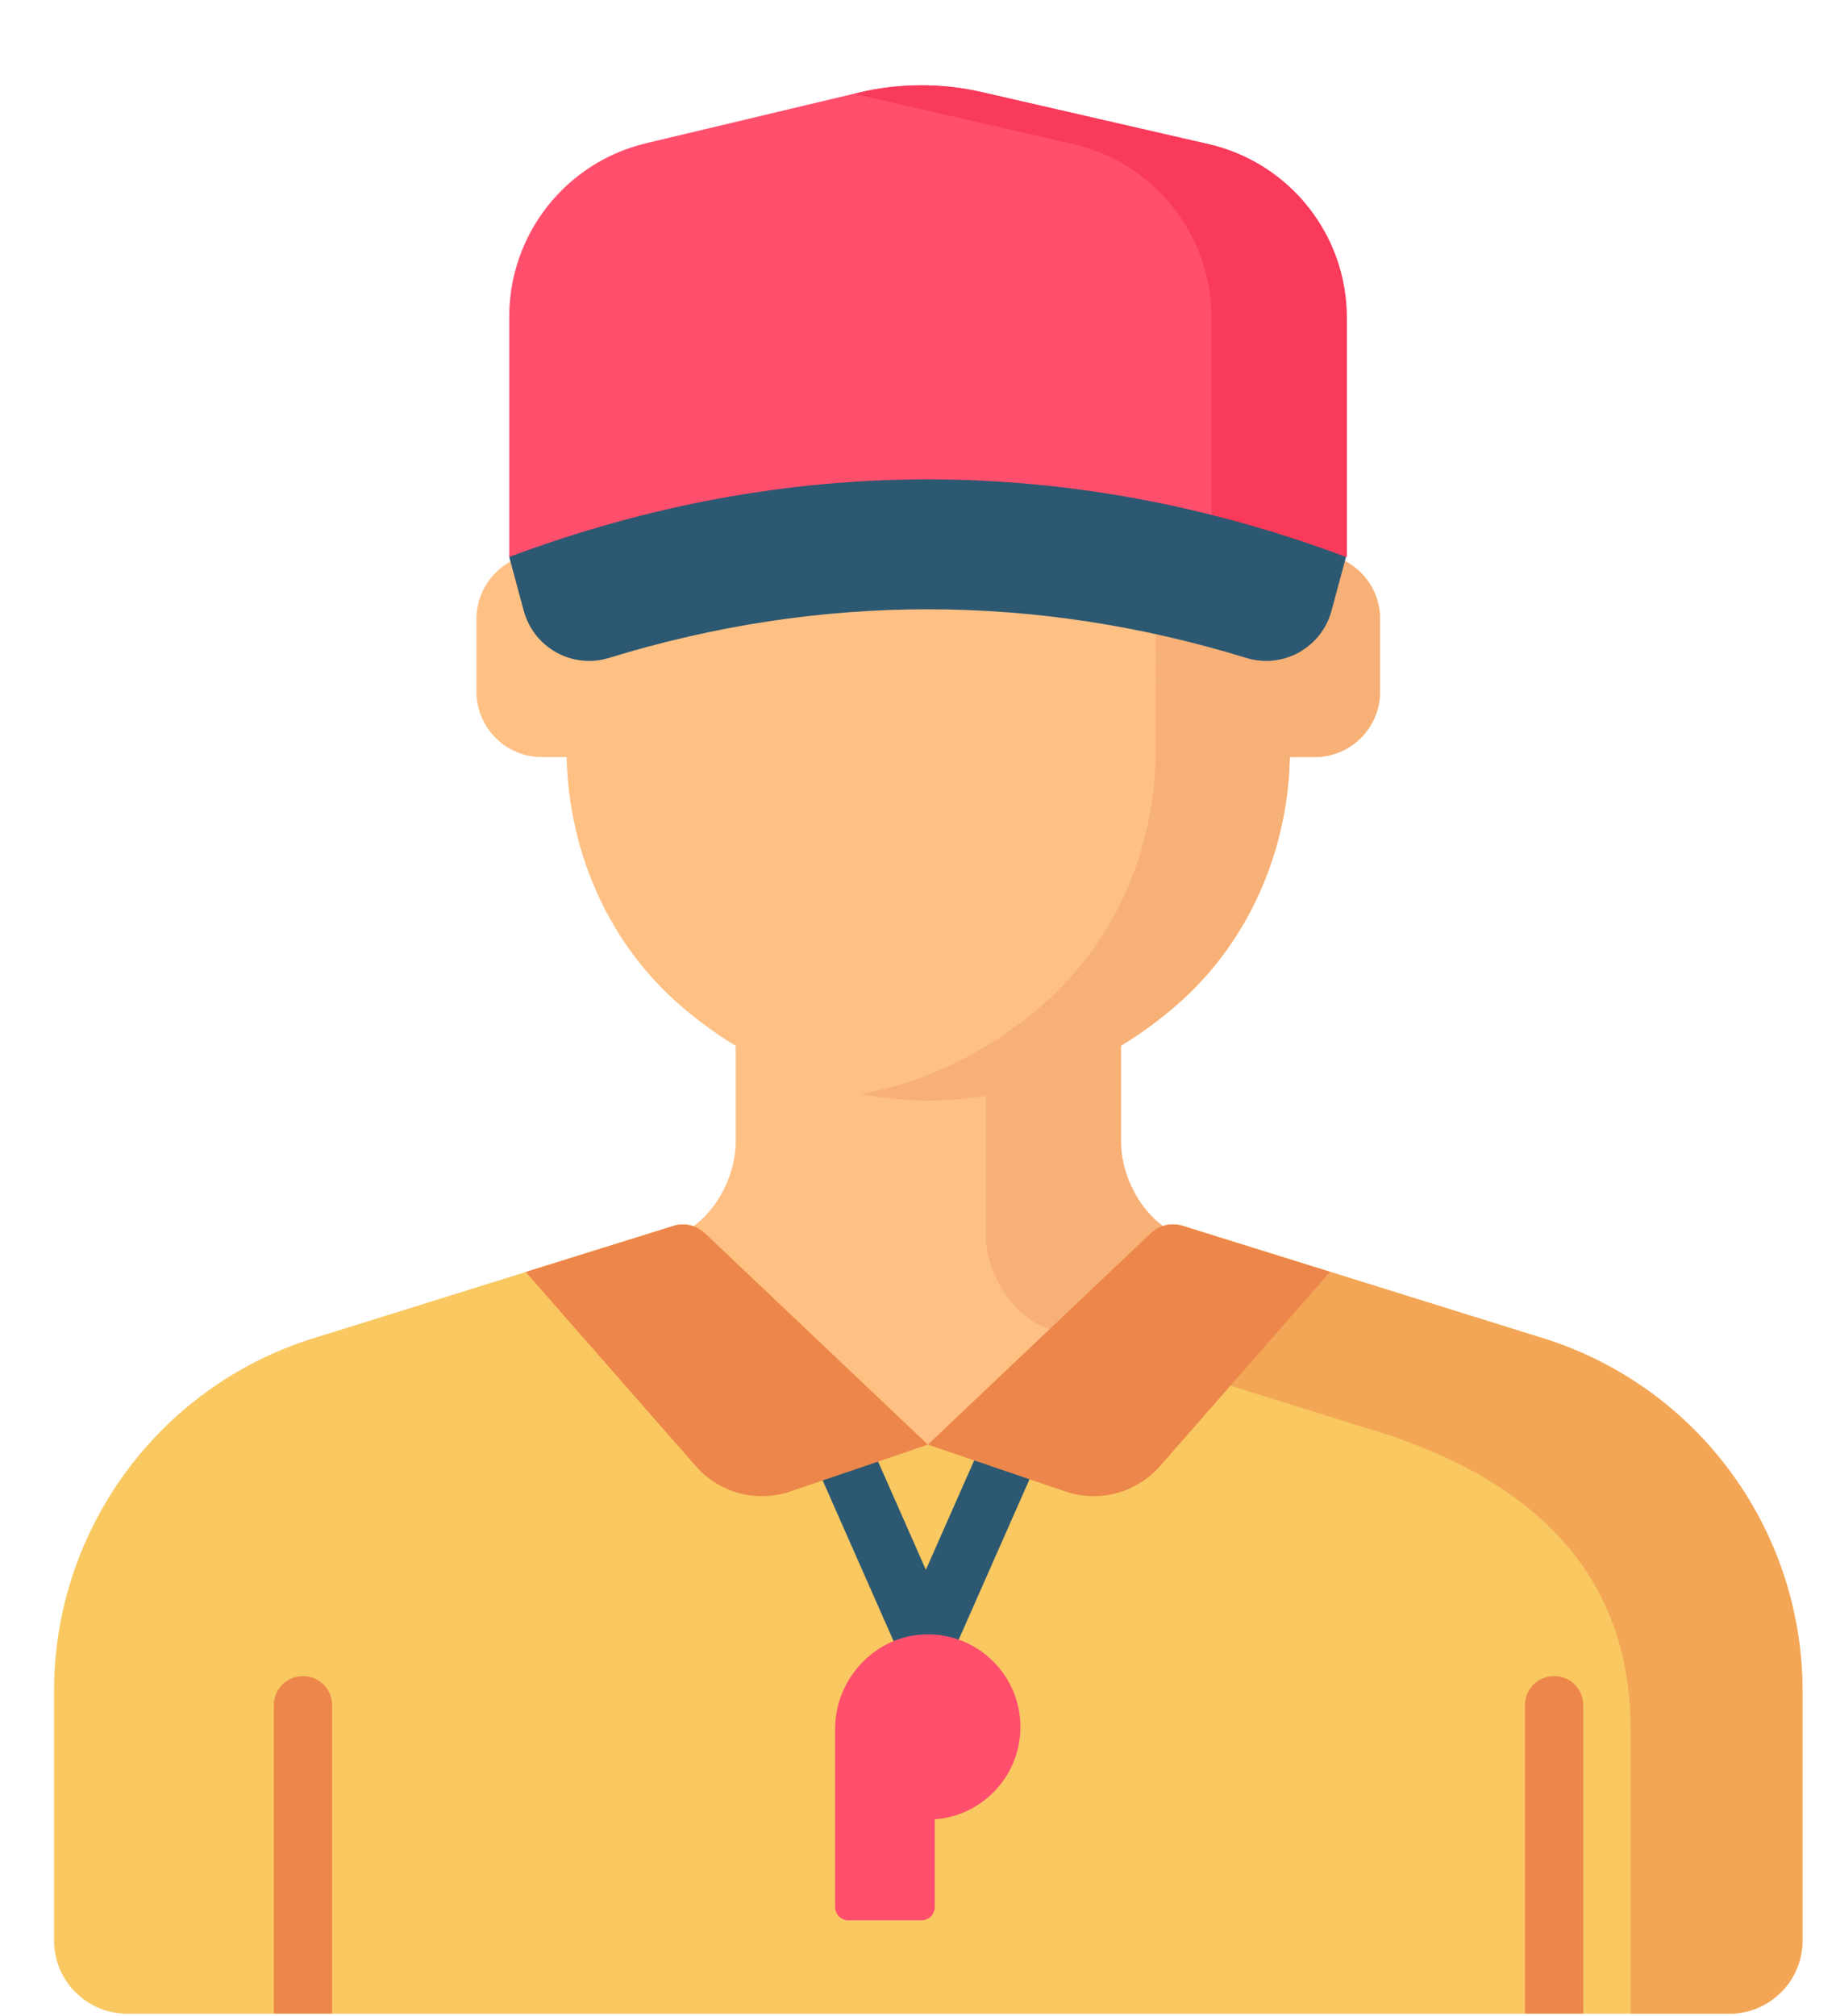 <svg width="21" height="23" viewBox="0 0 21 23" fill="none" xmlns="http://www.w3.org/2000/svg">
<path d="M13.589 14.132C13.125 14.039 12.791 13.5 12.791 13.027V10.918H8.396V13.027C8.396 13.5 8.062 14.038 7.598 14.132L7.062 14.283V17.836H14.125V14.283L13.589 14.132Z" fill="#FFC084"/>
<path d="M11.25 10.918V14.079C11.25 14.526 11.561 15.031 11.984 15.165C12.01 15.173 12.021 15.179 12.048 15.184L14.128 15.834V14.283L13.592 14.132C13.129 14.039 12.795 13.5 12.795 13.027V10.918H11.25V10.918Z" fill="#F7B076"/>
<path d="M20.568 19.292C20.568 17.422 19.336 15.775 17.542 15.247L13.496 13.985C13.434 13.966 13.369 13.964 13.306 13.978C13.243 13.993 13.185 14.024 13.138 14.068L10.592 16.481L8.047 14.068C8 14.024 7.942 13.993 7.879 13.978C7.816 13.964 7.751 13.966 7.689 13.985L3.643 15.247C1.849 15.775 0.617 17.422 0.617 19.292V22.138C0.617 22.599 0.991 22.973 1.452 22.973H19.733C20.194 22.973 20.568 22.599 20.568 22.138V19.292H20.568Z" fill="#F9C861"/>
<path d="M20.295 17.787C20.136 17.37 19.911 16.981 19.63 16.635C19.384 16.331 19.097 16.063 18.777 15.839C18.497 15.643 18.195 15.482 17.877 15.359C17.768 15.317 17.659 15.28 17.547 15.247L13.501 13.985C13.439 13.966 13.374 13.964 13.311 13.978C13.248 13.993 13.19 14.024 13.143 14.068L11.984 15.166L15.585 16.289C17.379 16.817 18.611 17.863 18.611 19.733V22.973H19.738C20.199 22.973 20.573 22.599 20.573 22.138V19.292C20.573 18.777 20.479 18.267 20.295 17.787Z" fill="#F3A656"/>
<path d="M15.004 6.315H14.723V5.194C14.723 4.079 14.265 2.998 13.419 2.27C12.757 1.699 11.825 1.201 10.594 1.188C9.364 1.201 8.432 1.699 7.769 2.27C6.924 2.998 6.466 4.079 6.466 5.194V6.315H6.185C5.772 6.315 5.438 6.649 5.438 7.062V7.89C5.438 8.303 5.772 8.637 6.185 8.637H6.467C6.491 9.722 6.946 10.765 7.769 11.474C8.432 12.045 9.364 12.543 10.594 12.557C11.825 12.543 12.757 12.045 13.419 11.474C14.243 10.765 14.698 9.722 14.722 8.637H15.004C15.417 8.637 15.751 8.303 15.751 7.89V7.062C15.751 6.649 15.417 6.315 15.004 6.315Z" fill="#FFC084"/>
<path d="M15.003 6.315H14.721V5.194C14.721 4.079 14.263 2.998 13.418 2.27C12.755 1.699 11.824 1.201 10.593 1.188C10.336 1.19 10.081 1.215 9.828 1.262C10.688 1.423 11.37 1.824 11.888 2.27C12.733 2.998 13.191 4.079 13.191 5.194V5.984L13.19 8.637C13.167 9.722 12.711 10.765 11.888 11.474C11.37 11.92 10.688 12.322 9.828 12.482C10.081 12.529 10.336 12.554 10.593 12.557C11.824 12.543 12.755 12.045 13.418 11.474C14.241 10.765 14.697 9.722 14.72 8.637H15.003C15.415 8.637 15.75 8.303 15.75 7.89V7.062C15.75 6.649 15.415 6.315 15.003 6.315Z" fill="#F7B076"/>
<path d="M13.784 1.644L11.195 1.05C10.737 0.945 10.26 0.947 9.802 1.056L7.374 1.634C6.459 1.852 5.812 2.67 5.812 3.611V6.353H15.362V3.625C15.362 2.677 14.707 1.855 13.784 1.644Z" fill="#FF4F6D"/>
<path d="M13.793 1.644L11.205 1.05C10.746 0.945 10.27 0.947 9.812 1.056L9.75 1.071L12.248 1.644C13.172 1.855 13.827 2.677 13.827 3.625V6.353H15.372V3.625C15.372 2.677 14.717 1.855 13.793 1.644Z" fill="#F93A5A"/>
<path d="M14.225 7.506C11.816 6.766 9.358 6.766 6.949 7.506C6.531 7.635 6.091 7.388 5.977 6.966C5.922 6.762 5.867 6.558 5.812 6.354C8.961 5.174 12.213 5.174 15.362 6.354C15.307 6.558 15.252 6.762 15.197 6.966C15.084 7.388 14.643 7.635 14.225 7.506Z" fill="#2C5871"/>
<path d="M17.737 19.121C17.694 19.121 17.65 19.13 17.61 19.146C17.57 19.163 17.533 19.188 17.502 19.218C17.471 19.249 17.447 19.286 17.43 19.326C17.413 19.367 17.405 19.41 17.405 19.454V22.971H18.07V19.454C18.07 19.366 18.035 19.281 17.972 19.218C17.91 19.156 17.825 19.121 17.737 19.121ZM3.458 19.121C3.414 19.121 3.371 19.13 3.33 19.146C3.29 19.163 3.253 19.188 3.222 19.218C3.192 19.249 3.167 19.286 3.15 19.326C3.134 19.367 3.125 19.41 3.125 19.454V22.971H3.79V19.454C3.79 19.41 3.782 19.367 3.765 19.326C3.748 19.286 3.724 19.249 3.693 19.218C3.662 19.188 3.625 19.163 3.585 19.146C3.545 19.13 3.501 19.121 3.458 19.121Z" fill="#ED864A"/>
<path d="M10.567 19.065C10.502 19.065 10.439 19.046 10.385 19.011C10.331 18.976 10.289 18.925 10.262 18.866L9.268 16.615C9.234 16.535 9.233 16.444 9.266 16.363C9.298 16.282 9.361 16.217 9.44 16.182C9.52 16.146 9.611 16.144 9.693 16.175C9.774 16.206 9.84 16.267 9.877 16.347L10.567 17.909L11.257 16.347C11.274 16.307 11.3 16.271 11.331 16.241C11.363 16.21 11.4 16.187 11.441 16.171C11.481 16.155 11.525 16.148 11.569 16.148C11.612 16.149 11.655 16.159 11.695 16.177C11.735 16.194 11.771 16.22 11.801 16.251C11.832 16.283 11.855 16.32 11.871 16.361C11.887 16.402 11.894 16.445 11.893 16.489C11.892 16.532 11.883 16.575 11.865 16.615L10.871 18.866C10.845 18.925 10.802 18.976 10.748 19.011C10.694 19.046 10.631 19.065 10.567 19.065Z" fill="#2C5871"/>
<path d="M8.044 14.068L10.59 16.481L9.02 17.015C8.832 17.079 8.629 17.086 8.437 17.035C8.245 16.983 8.073 16.876 7.942 16.727L6 14.511L7.686 13.985C7.748 13.966 7.813 13.963 7.876 13.978C7.939 13.993 7.997 14.024 8.044 14.068ZM13.135 14.068L10.59 16.481L12.159 17.015C12.347 17.079 12.55 17.086 12.742 17.035C12.934 16.983 13.107 16.876 13.238 16.727L15.179 14.511L13.493 13.985C13.431 13.966 13.366 13.963 13.303 13.978C13.24 13.993 13.182 14.024 13.135 14.068Z" fill="#ED864A"/>
<path d="M11.646 19.702C11.646 19.125 11.183 18.656 10.609 18.645C10.016 18.634 9.531 19.133 9.531 19.726V21.756C9.531 21.797 9.547 21.835 9.576 21.864C9.604 21.892 9.643 21.908 9.683 21.908H10.516C10.557 21.908 10.595 21.892 10.624 21.864C10.652 21.835 10.668 21.797 10.668 21.756V20.756C11.215 20.715 11.646 20.259 11.646 19.702Z" fill="#FF4F6D"/>
</svg>
